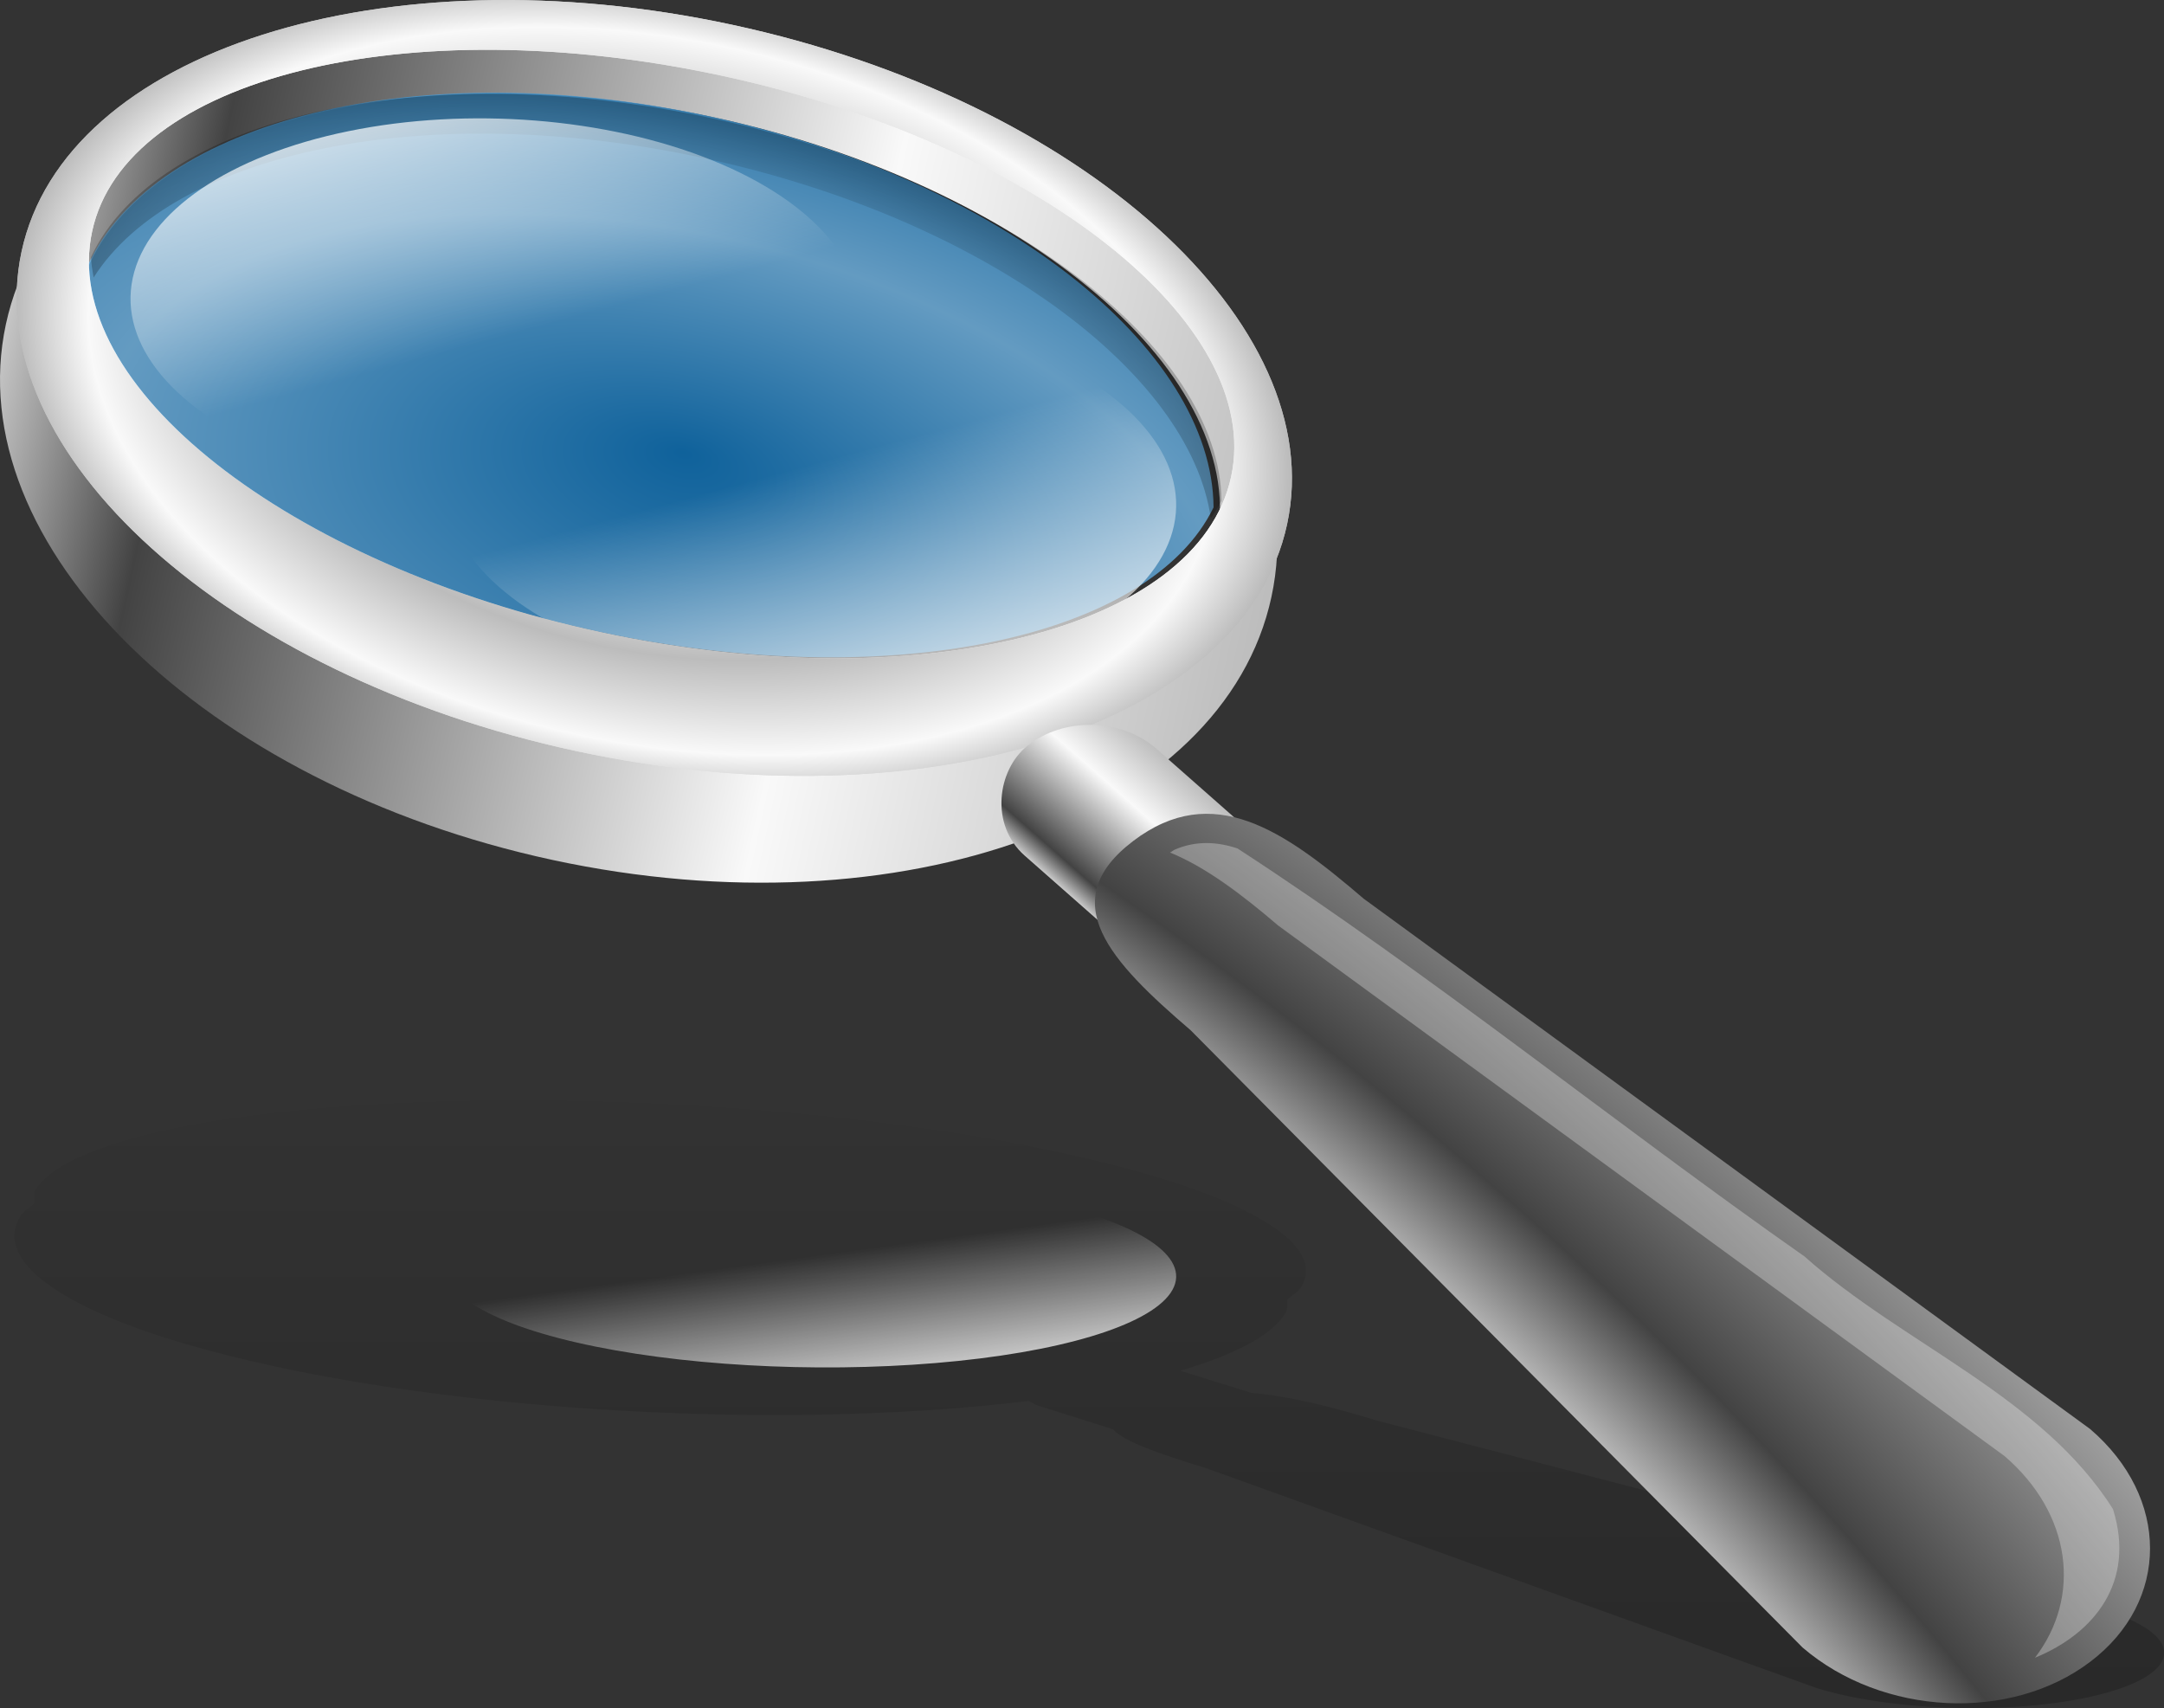 <?xml version="1.0" encoding="UTF-8" standalone="no"?>
<svg
   xmlns:dc="http://purl.org/dc/elements/1.1/"
   xmlns:cc="http://creativecommons.org/ns#"
   xmlns:rdf="http://www.w3.org/1999/02/22-rdf-syntax-ns#"
   xmlns:svg="http://www.w3.org/2000/svg"
   xmlns="http://www.w3.org/2000/svg"
   xmlns:xlink="http://www.w3.org/1999/xlink"
   xmlns:sodipodi="http://sodipodi.sourceforge.net/DTD/sodipodi-0.dtd"
   xmlns:inkscape="http://www.inkscape.org/namespaces/inkscape"
   id="svg2"
   sodipodi:docname="magnifying_glass.svg"
   sodipodi:modified="true"
   inkscape:export-filename="/home/the_structorr/Grafika/svg/SkyLine/png/magnify_alt.png"
   viewBox="0 0 402.331 317.517"
   sodipodi:version="0.32"
   inkscape:export-xdpi="90.000000"
   inkscape:output_extension="org.inkscape.output.svg.inkscape"
   inkscape:export-ydpi="90.000000"
   inkscape:version="1.0.2-2 (e86c870879, 2021-01-15)"
   version="1.1"
   width="106.45mm"
   height="84.01mm">
  <rect x="0" y="0" width="402.331" height="317.517" fill="#333333" stroke="none"/>
  <defs
     id="defs4">
    <linearGradient
       id="linearGradient2431">
      <stop
         id="stop2433"
         style="stop-color:#c6c6c6"
         offset="0" />
      <stop
         id="stop2439"
         style="stop-color:#434343"
         offset=".135" />
      <stop
         id="stop2441"
         style="stop-color:#f9f9f9"
         offset=".647" />
      <stop
         id="stop2435"
         style="stop-color:#bcbcbc"
         offset="1" />
    </linearGradient>
    <linearGradient
       id="linearGradient2353"
       inkscape:collect="always">
      <stop
         id="stop2355"
         style="stop-color:#ffffff"
         offset="0" />
      <stop
         id="stop2357"
         style="stop-color:#ffffff;stop-opacity:0"
         offset="1" />
    </linearGradient>
    <linearGradient
       id="linearGradient2200"
       y2="56.956"
       xlink:href="#linearGradient2431"
       gradientUnits="userSpaceOnUse"
       x2="98.742"
       gradientTransform="matrix(0.818,0,0,0.958,9.783,-59.993)"
       y1="66.886"
       x1="98.742"
       inkscape:collect="always" />
    <linearGradient
       id="linearGradient2202"
       y2="57.94"
       xlink:href="#linearGradient2353"
       gradientUnits="userSpaceOnUse"
       x2="54.798"
       y1="27.844"
       x1="35.358"
       inkscape:collect="always" />
    <radialGradient
       id="radialGradient2204"
       xlink:href="#linearGradient2431"
       spreadMethod="reflect"
       gradientUnits="userSpaceOnUse"
       cy="315.22"
       cx="370"
       gradientTransform="matrix(0.088,0.019,-0.012,0.054,12.306,9.94)"
       r="261.43"
       inkscape:collect="always" />
    <radialGradient
       id="radialGradient2208"
       gradientUnits="userSpaceOnUse"
       cy="135"
       cx="368.57"
       gradientTransform="matrix(0.201,0.043,-0.021,0.098,-30.04,5.204)"
       r="233.56"
       inkscape:collect="always">
      <stop
         id="stop2519"
         style="stop-color:#000000;stop-opacity:0"
         offset="0" />
      <stop
         id="stop2525"
         style="stop-color:#000000;stop-opacity:0"
         offset=".5" />
      <stop
         id="stop2521"
         style="stop-color:#000000"
         offset="1" />
    </radialGradient>
    <radialGradient
       id="radialGradient2210"
       fy="53.448"
       spreadMethod="reflect"
       gradientUnits="userSpaceOnUse"
       cy="64.481"
       cx="59.083"
       gradientTransform="matrix(0.807,0.184,-0.098,0.427,0.334,3.705)"
       r="38.703"
       inkscape:collect="always">
      <stop
         id="stop2823"
         style="stop-color:#0076c8"
         offset="0" />
      <stop
         id="stop2825"
         style="stop-color:#79c8ff"
         offset="1" />
    </radialGradient>
    <linearGradient
       id="linearGradient2214"
       y2="332.36"
       xlink:href="#linearGradient2431"
       spreadMethod="reflect"
       gradientUnits="userSpaceOnUse"
       x2="631.43"
       gradientTransform="matrix(0.135,0.029,-0.051,0.236,7.335,-51.196)"
       y1="332.36"
       x1="108.57"
       inkscape:collect="always" />
    <radialGradient
       id="radialGradient2222"
       xlink:href="#linearGradient2431"
       spreadMethod="reflect"
       gradientUnits="userSpaceOnUse"
       cy="189.28"
       cx="-44.12"
       gradientTransform="matrix(1.938,0,0,1.634,-4.554,-86.188)"
       r="30.862"
       inkscape:collect="always" />
    <linearGradient
       id="linearGradient2257"
       y2="61.615"
       gradientUnits="userSpaceOnUse"
       x2="54.099"
       gradientTransform="matrix(1,0,0,0.809,0.79,20.731)"
       y1="107.26"
       x1="54.099"
       inkscape:collect="always">
      <stop
         id="stop2253"
         style="stop-color:#000000"
         offset="0" />
      <stop
         id="stop2255"
         style="stop-color:#000000;stop-opacity:0"
         offset="1" />
    </linearGradient>
    <linearGradient
       inkscape:collect="always"
       xlink:href="#linearGradient2353"
       id="linearGradient867"
       gradientUnits="userSpaceOnUse"
       x1="35.358"
       y1="27.844"
       x2="54.798"
       y2="57.94" />
    <radialGradient
       inkscape:collect="always"
       xlink:href="#linearGradient2431"
       id="radialGradient869"
       gradientUnits="userSpaceOnUse"
       gradientTransform="matrix(0.088,0.019,-0.012,0.054,12.306,9.94)"
       cx="370"
       cy="315.22"
       r="261.43"
       spreadMethod="reflect" />
    <linearGradient
       inkscape:collect="always"
       xlink:href="#linearGradient2353"
       id="linearGradient871"
       gradientUnits="userSpaceOnUse"
       x1="35.358"
       y1="27.844"
       x2="54.798"
       y2="57.94" />
  </defs>
  <sodipodi:namedview
     id="base"
     bordercolor="#666666"
     inkscape:pageshadow="2"
     inkscape:window-y="-8"
     pagecolor="#ffffff"
     inkscape:window-height="1017"
     inkscape:zoom="1.5909903"
     inkscape:window-x="-8"
     borderopacity="1.0"
     inkscape:current-layer="layer1"
     inkscape:cx="205.49369"
     inkscape:cy="106.7194"
     inkscape:window-width="1920"
     inkscape:pageopacity="0.0"
     inkscape:document-units="px"
     inkscape:document-rotation="0"
     showgrid="false"
     units="mm"
     inkscape:window-maximized="1" />
  <g
     id="layer1"
     inkscape:label="Layer 1"
     inkscape:groupmode="layer"
     transform="translate(-38.693,-9.723)">
    <g
       id="g2267"
       transform="matrix(3.342,0,0,3.342,22.812,-31.172)">
      <path
         id="path2224"
         sodipodi:nodetypes="cssssscccccsccccscssc"
         style="color:#000000;opacity:0.2;fill:url(#linearGradient2257);fill-rule:evenodd"
         d="m 32.259,73.44 c -13.294,0.124 -23.73,2.001 -25.531,4.986 -0.146,0.241 -0.034,0.492 -0.063,0.736 -4e-4,0.003 4e-4,0.007 0,0.011 -0.247,0.236 -0.631,0.453 -0.781,0.703 -2.642,4.377 10.975,9.134 30.406,10.628 9.467,0.728 18.531,0.539 25.688,-0.345 0.188,0.091 0.304,0.197 0.562,0.278 l 4.125,1.305 c 0.596,0.685 2.654,1.385 5.125,2.142 l 34.03,12.256 c 4.44,1.36 11.57,1.49 16,0.29 4.43,-1.2 4.44,-3.27 0,-4.63 L 81.415,91.274 c -2.448,-0.749 -4.747,-1.343 -7.062,-1.561 l -3.938,-1.227 c 2.955,-0.879 5.085,-1.944 5.844,-3.201 0.156,-0.259 0.08,-0.52 0.125,-0.781 0.245,-0.221 0.608,-0.423 0.75,-0.658 2.402,-3.979 -11.413,-8.421 -30.844,-9.915 -4.858,-0.374 -9.6,-0.532 -14.031,-0.491 z" />
      <ellipse
         id="path2247"
         style="color:#000000;fill:url(#linearGradient867);fill-rule:evenodd"
         transform="matrix(-0.832,-0.033,0.103,-0.242,85.841,98.446)"
         cx="50.255"
         cy="56.911"
         rx="24.244"
         ry="21.592" />
      <path
         id="path1884"
         style="color:#000000;fill:url(#linearGradient2214);fill-rule:evenodd"
         d="M 75.484,45.441 C 72.841,57.704 54.926,64.26 35.495,60.073 16.064,55.887 2.438,42.535 5.08,30.271 7.723,18.007 25.638,11.452 45.069,15.639 64.5,19.825 78.126,33.177 75.484,45.441 Z M 72.41,42.608 C 70.385,52.011 54.547,56.584 37.059,52.816 19.571,49.048 7.021,38.359 9.047,28.956 11.073,19.554 26.911,14.981 44.399,18.749 61.887,22.517 74.436,33.206 72.41,42.608 Z" />
      <path
         id="path1886"
         style="color:#000000;fill:url(#radialGradient869);fill-rule:evenodd"
         d="M 76.354,41.401 C 73.952,52.55 56.232,58.201 36.801,54.014 17.369,49.827 3.549,37.381 5.951,26.232 8.353,15.083 26.073,9.432 45.504,13.619 64.936,17.805 78.756,30.252 76.354,41.401 Z M 73.24,38.757 C 71.398,47.305 55.71,51.184 38.222,47.416 20.734,43.648 8.035,33.653 9.877,25.105 11.719,16.558 27.407,12.678 44.895,16.446 62.383,20.215 75.082,30.21 73.24,38.757 Z" />
      <path
         id="path2371"
         style="color:#000000;opacity:0.7;fill:url(#radialGradient2210);fill-rule:evenodd"
         d="M 44.204,18.703 C 60.407,22.194 72.205,31.616 72.264,40.461 68.74,47.736 54.237,50.862 38.028,47.369 21.818,43.877 9.864,35.051 9.648,26.97 13.345,18.934 28.001,15.211 44.204,18.703 Z" />
      <path
         id="path1888"
         style="color:#000000;opacity:0.7;fill:url(#radialGradient2208);fill-rule:evenodd"
         d="m 44.383,18.822 c -16.214,-3.493 -30.95,-0.037 -34.569,7.72 0.013,0.376 0.079,0.753 0.145,1.133 4.44,-6.986 18.512,-9.97 33.948,-6.644 15.437,3.326 27.036,11.84 28.204,20.035 0.216,-0.317 0.429,-0.636 0.595,-0.973 -0.104,-8.56 -12.109,-17.778 -28.323,-21.271 z" />
      <ellipse
         id="path2389"
         style="color:#000000;fill:url(#linearGradient871);fill-rule:evenodd"
         transform="matrix(-0.832,-0.066,0.103,-0.48,85.841,70.498)"
         cx="50.255"
         cy="56.911"
         rx="24.244"
         ry="21.592" />
      <path
         id="path1890"
         style="color:#000000;fill:url(#radialGradient2204);fill-rule:evenodd"
         d="M 76.354,41.401 C 73.952,52.55 56.232,58.201 36.801,54.014 17.369,49.827 3.549,37.381 5.951,26.232 8.353,15.083 26.073,9.432 45.504,13.619 64.936,17.805 78.756,30.252 76.354,41.401 Z M 73.24,38.757 C 71.398,47.305 55.71,51.184 38.222,47.416 20.734,43.648 8.035,33.653 9.877,25.105 11.719,16.558 27.407,12.678 44.895,16.446 62.383,20.215 75.082,30.21 73.24,38.757 Z" />
      <ellipse
         id="path2377"
         style="color:#000000;fill:url(#linearGradient2202);fill-rule:evenodd"
         transform="matrix(0.832,0.066,-0.103,0.48,-3.644,-1.327)"
         cx="50.255"
         cy="56.911"
         rx="24.244"
         ry="21.592" />
      <rect
         id="rect2462"
         ry="4.72"
         style="color:#000000;fill:url(#linearGradient2200);fill-rule:evenodd"
         transform="matrix(0.75,0.661,-0.777,0.629,0,0)"
         height="9.44"
         width="19.833"
         y="-5.327"
         x="81.884" />
      <path
         id="rect1428"
         sodipodi:nodetypes="cccsccc"
         style="color:#000000;fill:url(#radialGradient2222);fill-rule:evenodd"
         d="m 67.793,59.018 c 4.432,-3.367 8.387,-0.595 12.824,3.21 l 40.413,29.5 c 4.44,3.805 4.44,9.582 0.01,12.942 -4.43,3.37 -11.57,3.02 -16.01,-0.79 L 70.988,69.543 C 66.551,65.739 63.362,62.385 67.793,59.018 Z" />
      <path
         id="path2158"
         style="color:#000000;opacity:0.29;fill:#ffffff;fill-rule:evenodd"
         d="m 71.87,59.132 c -0.585,0.001 -1.176,0.114 -1.729,0.351 -0.131,0.051 -0.18,0.121 -0.3,0.175 1.963,0.805 3.935,2.278 6.012,4.058 l 40.407,29.51 c 3.75,3.22 4.3,7.834 1.7,11.224 3.3,-1.35 5.61,-4.21 4.34,-8.268 C 118.34,89.896 110.62,87.01 105.14,82.129 94.538,74.69 84.422,66.474 73.598,59.433 73.035,59.244 72.455,59.132 71.87,59.132 Z" />
    </g>
  </g>
</svg>
